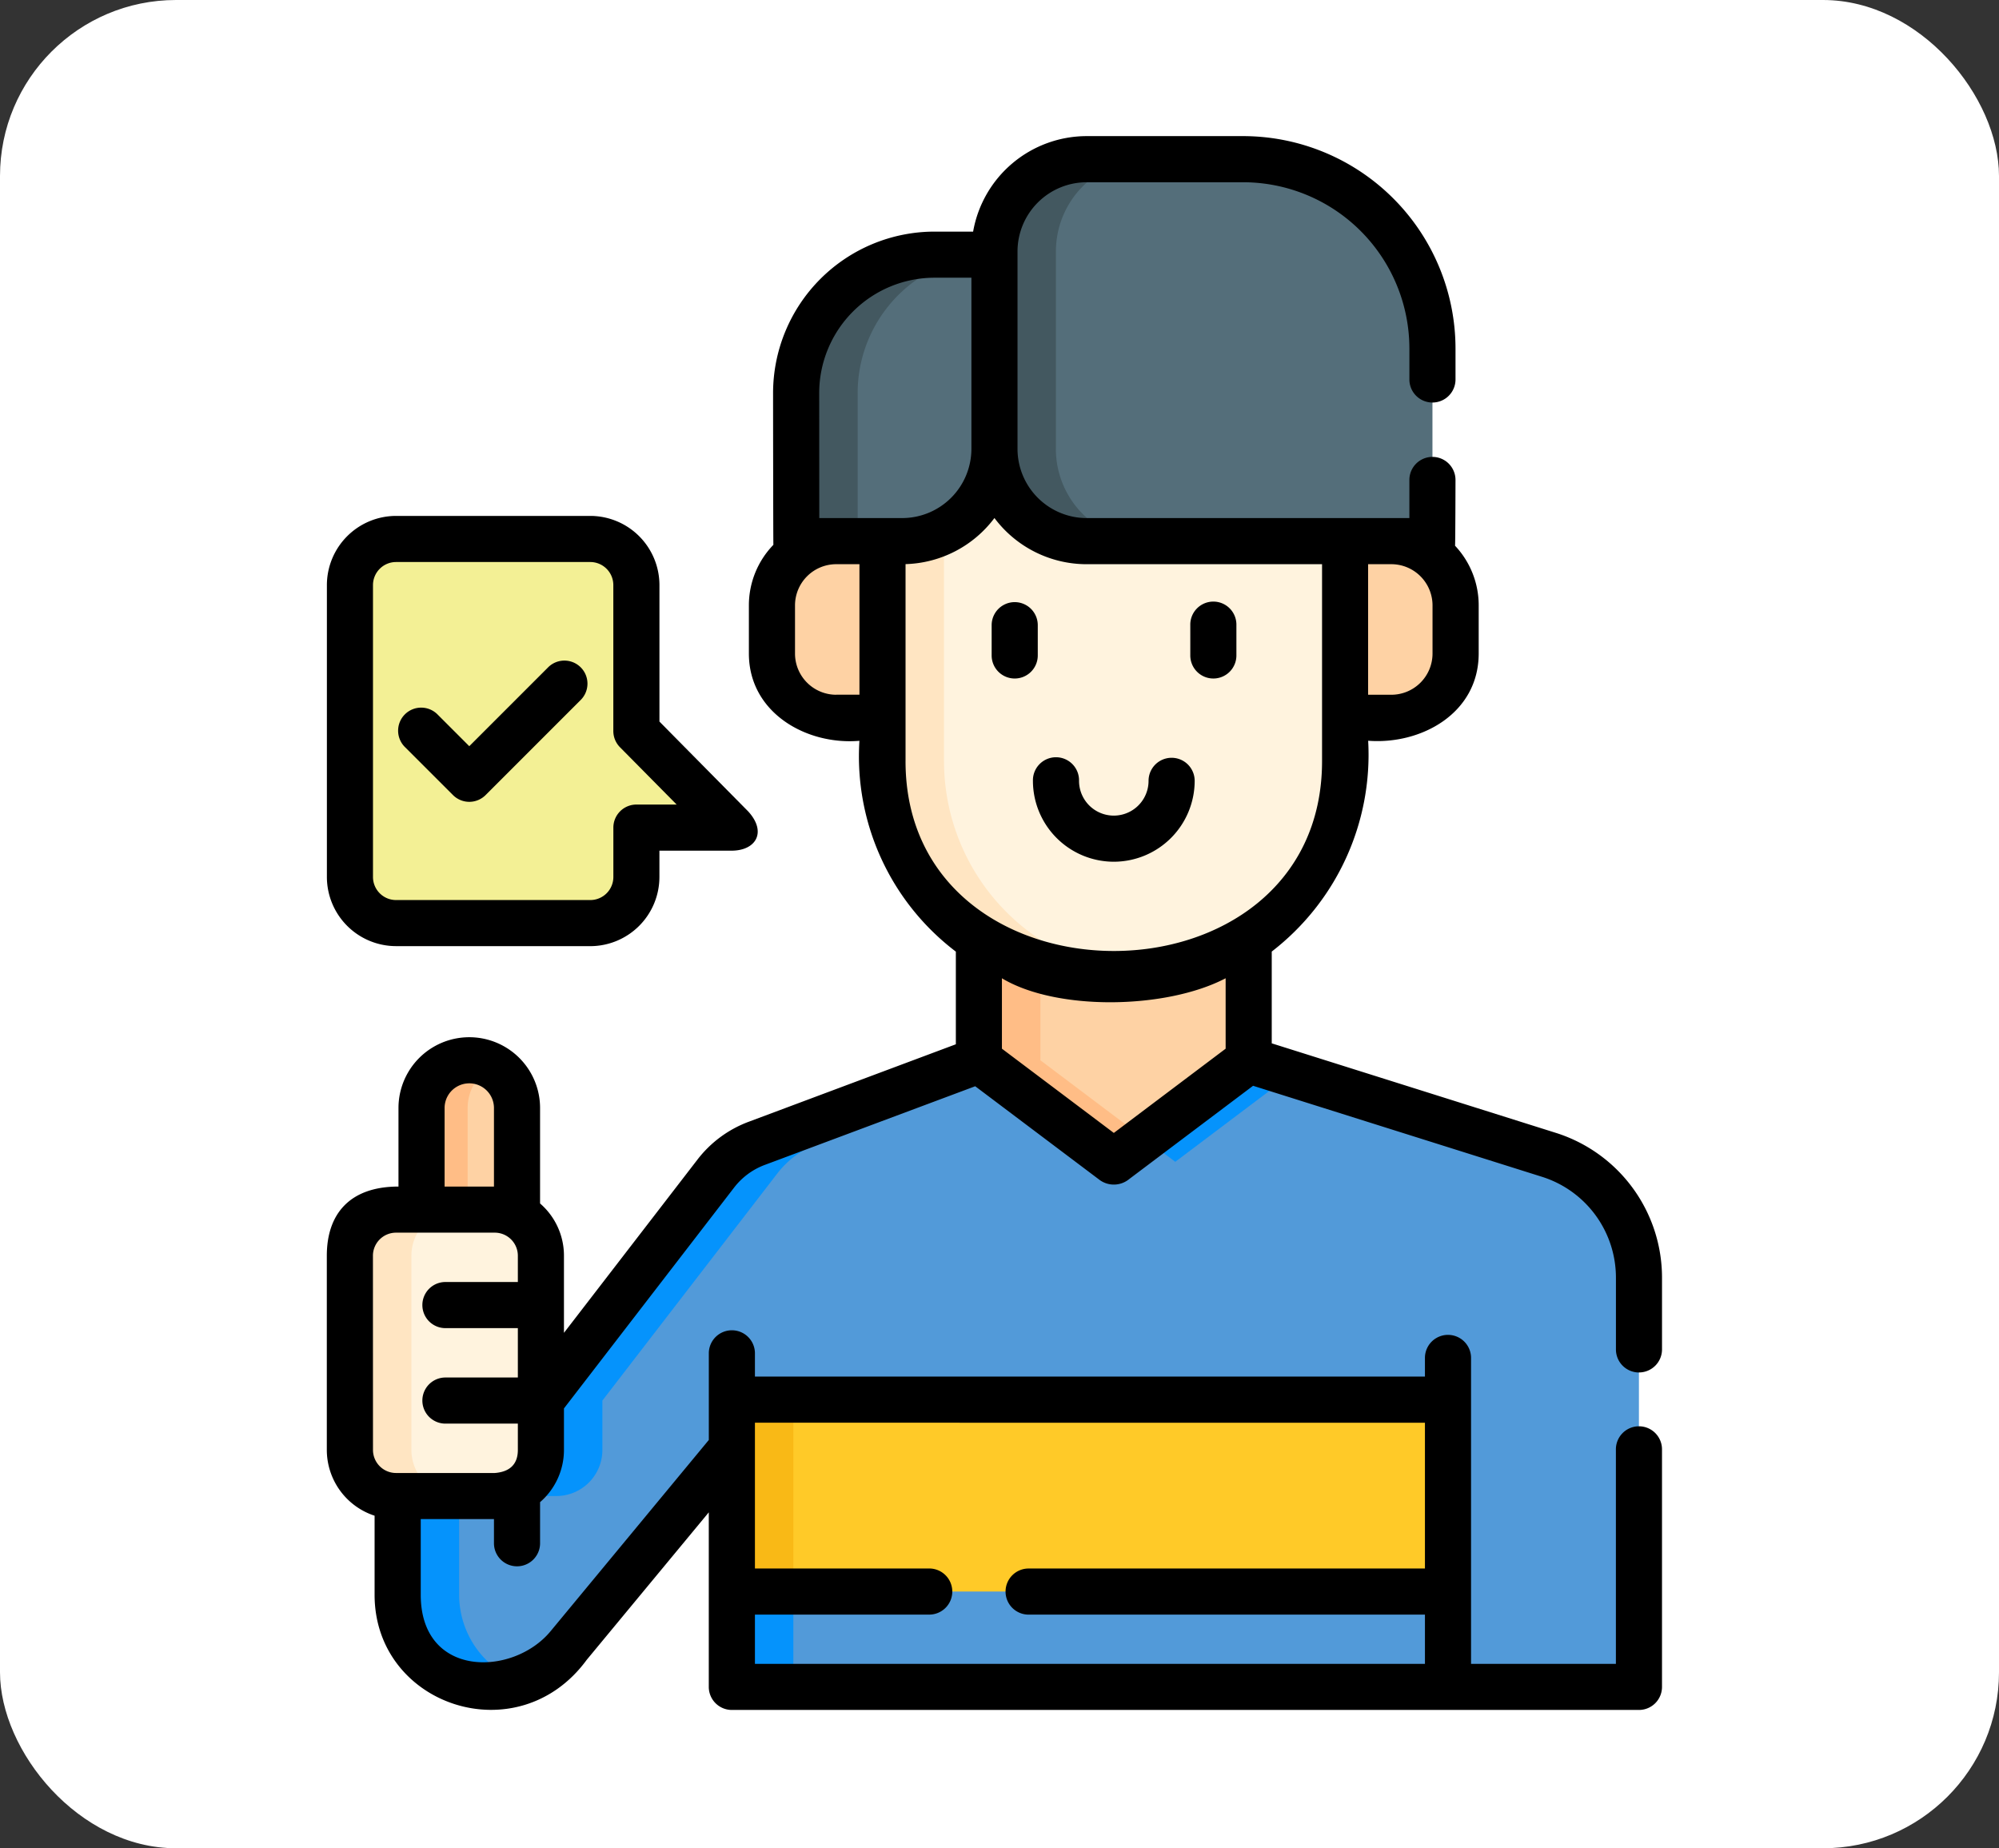 <svg xmlns="http://www.w3.org/2000/svg" width="159" height="147" viewBox="0 0 159 147">
  <rect x="0" y="0" width="159" height="147" fill="#333333" stroke="none"/>
  <g id="Grupo_67711" data-name="Grupo 67711" transform="translate(-721 -6097)">
    <rect id="Rectángulo_7610" data-name="Rectángulo 7610" width="159" height="147" rx="14" transform="translate(721 6097)" fill="#fff"/>
    <g id="servicio-al-cliente" transform="translate(708.19 6107.826)">
      <path id="Trazado_125193" data-name="Trazado 125193" d="M272.386,261.412V271l-10.729,8.078L250.929,271v-9.584Z" transform="translate(-160.256 -197.497)" fill="#fed2a4"/>
      <path id="Trazado_125194" data-name="Trazado 125194" d="M255.818,271v-9.584h-4.89V271l10.729,8.078,2.445-1.841Z" transform="translate(-160.255 -197.497)" fill="#ffbd86"/>
      <path id="Trazado_125195" data-name="Trazado 125195" d="M65.427,161.594H49.978a3.668,3.668,0,0,1-3.667-3.667V134.709a3.668,3.668,0,0,1,3.667-3.667H65.427a3.668,3.668,0,0,1,3.668,3.667v11.609L76.689,154H69.094v3.927A3.667,3.667,0,0,1,65.427,161.594Z" transform="translate(-5.666 -99.002)" fill="#f3f095"/>
      <path id="Trazado_125196" data-name="Trazado 125196" d="M69.606,312.489H77.2v-8.079a3.8,3.8,0,0,0-7.595,0Z" transform="translate(-23.266 -227.112)" fill="#fed2a4"/>
      <path id="Trazado_125197" data-name="Trazado 125197" d="M75.24,301.085a3.8,3.8,0,0,0-5.634,3.325v8.079h3.667v-8.079A3.8,3.8,0,0,1,75.24,301.085Z" transform="translate(-23.266 -227.112)" fill="#ffbd86"/>
      <path id="Trazado_125198" data-name="Trazado 125198" d="M69.566,335.273a3.668,3.668,0,0,0,3.667-3.668v-3.927l13.91-18.057a7.334,7.334,0,0,1,3.242-2.394l17.694-6.614L118.8,308.69l10.721-8.078,23.966,7.55a10.264,10.264,0,0,1,7.083,9.76v32.531H88.423V331.475L75.411,347.2a7.335,7.335,0,0,1-6.1,3.266h-.132a7.335,7.335,0,0,1-7.335-7.335v-7.854Z" transform="translate(-17.4 -227.112)" fill="#529ad9"/>
      <g id="Grupo_67646" data-name="Grupo 67646" transform="translate(44.441 73.5)">
        <path id="Trazado_125199" data-name="Trazado 125199" d="M307.254,308.69l9.279-6.992-3.448-1.086-8.276,6.236Z" transform="translate(-245.404 -300.612)" fill="#0593fc"/>
        <path id="Trazado_125200" data-name="Trazado 125200" d="M170.559,411.017h4.89v22.847h-4.89Z" transform="translate(-143.978 -384.023)" fill="#0593fc"/>
        <path id="Trazado_125201" data-name="Trazado 125201" d="M66.732,343.127v-7.854h7.725a3.668,3.668,0,0,0,3.668-3.668v-3.927l13.91-18.057a7.336,7.336,0,0,1,3.242-2.394l14.426-5.393-1.622-1.222-17.694,6.614a7.334,7.334,0,0,0-3.242,2.394l-13.91,18.057v3.927a3.668,3.668,0,0,1-3.668,3.668H61.842v7.854a7.335,7.335,0,0,0,7.335,7.335h.132a7.341,7.341,0,0,0,2.378-.4A7.342,7.342,0,0,1,66.732,343.127Z" transform="translate(-61.842 -300.612)" fill="#0593fc"/>
      </g>
      <path id="Trazado_125202" data-name="Trazado 125202" d="M170.559,411.017h56.96v15.261h-56.96Z" transform="translate(-99.536 -310.523)" fill="#ffca28"/>
      <path id="Trazado_125203" data-name="Trazado 125203" d="M170.559,411.017h4.89v15.261h-4.89Z" transform="translate(-99.536 -310.523)" fill="#f9b916"/>
      <path id="Trazado_125204" data-name="Trazado 125204" d="M192.393,131.752H188.71a5.109,5.109,0,0,0-5.109,5.109v3.829a5.109,5.109,0,0,0,5.109,5.109h3.682Z" transform="translate(-109.39 -99.539)" fill="#fed2a4"/>
      <path id="Trazado_125205" data-name="Trazado 125205" d="M370.056,131.752h3.682a5.109,5.109,0,0,1,5.109,5.109v3.829a5.109,5.109,0,0,1-5.109,5.109h-3.682Z" transform="translate(-250.256 -99.539)" fill="#fed2a4"/>
      <path id="Trazado_125206" data-name="Trazado 125206" d="M219.559,107.648v17.668a17,17,0,0,0,17,17h2.807a17,17,0,0,0,17-17V107.822l-18.4-7.745Z" transform="translate(-136.556 -75.608)" fill="#fff3de"/>
      <path id="Trazado_125207" data-name="Trazado 125207" d="M224.449,125.316V107.648l15.926-6.553-2.417-1.018-18.4,7.571v17.668a17,17,0,0,0,17,17h2.807c.35,0,.7-.014,1.042-.035a16.994,16.994,0,0,1-15.954-16.96Z" transform="translate(-136.556 -75.608)" fill="#ffe5c2"/>
      <path id="Trazado_125208" data-name="Trazado 125208" d="M191.469,61.347h8.438a7.335,7.335,0,0,0,7.335-7.335V38.562h-4.77a11,11,0,0,0-11,11Z" transform="translate(-115.334 -29.134)" fill="#546e7a"/>
      <path id="Trazado_125209" data-name="Trazado 125209" d="M207.241,38.565v0h-4.77a11,11,0,0,0-11,11V61.347h4.89V49.564A11,11,0,0,1,207.241,38.565Z" transform="translate(-115.333 -29.134)" fill="#435860"/>
      <path id="Trazado_125210" data-name="Trazado 125210" d="M275.762,7.5a15.056,15.056,0,0,1,15.056,15.056V37.881h-27.5a7.335,7.335,0,0,1-7.335-7.335V14.837A7.335,7.335,0,0,1,263.314,7.5Z" transform="translate(-164.071 -5.668)" fill="#546e7a"/>
      <path id="Trazado_125211" data-name="Trazado 125211" d="M260.869,30.545V14.836A7.335,7.335,0,0,1,268.2,7.5h-4.89a7.335,7.335,0,0,0-7.335,7.335V30.545a7.335,7.335,0,0,0,7.335,7.335h4.89a7.335,7.335,0,0,1-7.335-7.335Z" transform="translate(-164.071 -5.667)" fill="#435860"/>
      <path id="Trazado_125212" data-name="Trazado 125212" d="M49.978,371.971h7.855A3.668,3.668,0,0,0,61.5,368.3V352.854a3.668,3.668,0,0,0-3.668-3.668H49.977a3.668,3.668,0,0,0-3.667,3.668V368.3a3.668,3.668,0,0,0,3.667,3.668Z" transform="translate(-5.666 -263.811)" fill="#fff3de"/>
      <path id="Trazado_125213" data-name="Trazado 125213" d="M51.2,368.3V352.854a3.668,3.668,0,0,1,3.667-3.668h-4.89a3.668,3.668,0,0,0-3.668,3.668V368.3a3.668,3.668,0,0,0,3.668,3.668h4.89A3.667,3.667,0,0,1,51.2,368.3Z" transform="translate(-5.667 -263.811)" fill="#ffe5c2"/>
      <g id="Grupo_67647" data-name="Grupo 67647" transform="translate(38.81 0)">
        <path id="Trazado_125214" data-name="Trazado 125214" d="M321.525,157.671a1.833,1.833,0,0,0,1.834-1.834v-2.407a1.834,1.834,0,1,0-3.667,0v2.407A1.834,1.834,0,0,0,321.525,157.671Z" transform="translate(-251.016 -114.532)"/>
        <path id="Trazado_125215" data-name="Trazado 125215" d="M256.907,157.671a1.834,1.834,0,0,0,1.834-1.834v-2.407a1.834,1.834,0,1,0-3.668,0v2.407A1.834,1.834,0,0,0,256.907,157.671Z" transform="translate(-202.197 -114.532)"/>
        <path id="Trazado_125216" data-name="Trazado 125216" d="M274.932,210.49a6.44,6.44,0,0,0,6.433-6.433,1.834,1.834,0,0,0-3.668,0,2.765,2.765,0,1,1-5.53,0,1.834,1.834,0,1,0-3.667,0A6.44,6.44,0,0,0,274.932,210.49Z" transform="translate(-212.341 -152.779)"/>
        <path id="Trazado_125217" data-name="Trazado 125217" d="M143.172,98.331a1.833,1.833,0,0,0,1.834-1.834V90.81A12.076,12.076,0,0,0,136.64,79.3l-22.676-7.144v-7.3a19.773,19.773,0,0,0,7.67-16.767c4.207.323,8.791-2.171,8.791-6.943V37.323a6.916,6.916,0,0,0-1.881-4.745c.024-.118.036-5.231.036-5.231a1.834,1.834,0,1,0-3.668,0v3.032H99.243a5.508,5.508,0,0,1-5.5-5.5V9.169a5.508,5.508,0,0,1,5.5-5.5H111.69A13.237,13.237,0,0,1,124.913,16.89v2.465a1.834,1.834,0,0,0,3.668,0V16.89A16.909,16.909,0,0,0,111.691,0H99.243a9.182,9.182,0,0,0-9.031,7.595H87.138A12.851,12.851,0,0,0,74.3,20.431s.01,11.98.025,12.076a6.918,6.918,0,0,0-1.949,4.816v3.828c0,4.7,4.563,7.3,8.792,6.943a19.5,19.5,0,0,0,7.67,16.767V72.23L72.342,78.4a9.176,9.176,0,0,0-4.051,2.994L57.667,95.181V89.043a5.488,5.488,0,0,0-1.9-4.152V77.3a5.631,5.631,0,1,0-11.262,0v6.246c-3.862,0-5.7,2.167-5.7,5.5v15.449a5.51,5.51,0,0,0,3.8,5.23v6.293c0,8.82,11.392,12.653,16.873,5.169l9.709-11.73V123.34a1.833,1.833,0,0,0,1.834,1.834h72.15a1.833,1.833,0,0,0,1.834-1.834V104.49a1.834,1.834,0,1,0-3.667,0v17.017H129.817V97.176a1.834,1.834,0,1,0-3.668,0V98.66H72.857V96.768a1.834,1.834,0,0,0-3.667,0V103.7L56.6,118.915c-3,3.623-10.324,3.733-10.324-2.9v-6.021H52.1v1.964a1.834,1.834,0,0,0,3.667,0v-3.312a5.49,5.49,0,0,0,1.9-4.154v-3.3L71.2,83.628a5.512,5.512,0,0,1,2.431-1.8l16.747-6.26,9.923,7.472a1.919,1.919,0,0,0,2.323-.088l9.856-7.421,23.043,7.259a8.412,8.412,0,0,1,5.818,8.017V96.5a1.834,1.834,0,0,0,1.834,1.834Zm-17.023,4v11.594H94.668a1.834,1.834,0,1,0,0,3.667H126.15v3.917H72.857V117.59H86.678a1.834,1.834,0,1,0,0-3.667H72.857V102.328ZM48.173,77.3a1.963,1.963,0,1,1,3.927,0v6.246H48.173Zm-5.7,11.747a1.836,1.836,0,0,1,1.834-1.834h7.854A1.836,1.836,0,0,1,54,89.044v2.094H48.239a1.834,1.834,0,1,0,0,3.668H54v3.927H48.239a1.834,1.834,0,1,0,0,3.668H54v2.094c0,1.223-.742,1.751-1.833,1.833H44.311a1.836,1.836,0,0,1-1.834-1.834Zm84.28-47.892a3.279,3.279,0,0,1-3.276,3.276h-1.848V34.047h1.848a3.279,3.279,0,0,1,3.276,3.276ZM77.969,20.431a9.179,9.179,0,0,1,9.169-9.169h2.937V24.878h0a5.508,5.508,0,0,1-5.5,5.5h-6.6Zm1.352,24a3.279,3.279,0,0,1-3.276-3.276V37.323a3.279,3.279,0,0,1,3.276-3.276h1.849v10.38H79.321Zm5.516,5.28V34.041a9.16,9.16,0,0,0,7.071-3.667,9.161,9.161,0,0,0,7.335,3.674h18.723V49.707c0,20.15-33.13,20.127-33.13,0Zm25.46,17.27v5.6l-8.894,6.7-8.9-6.7v-5.6c4.373,2.623,13.093,2.46,17.79,0Z" transform="translate(-38.81 0)"/>
        <path id="Trazado_125218" data-name="Trazado 125218" d="M66.442,181.214a1.834,1.834,0,0,0,2.593,0l7.595-7.595a1.834,1.834,0,0,0-2.593-2.593l-6.3,6.3-2.5-2.5a1.834,1.834,0,1,0-2.593,2.593Z" transform="translate(-56.411 -128.804)"/>
        <path id="Trazado_125219" data-name="Trazado 125219" d="M44.312,157.762H59.761a5.508,5.508,0,0,0,5.5-5.5v-2.094h5.761c1.936-.015,2.792-1.492,1.3-3.123L65.263,139.9V129.043a5.508,5.508,0,0,0-5.5-5.5H44.312a5.508,5.508,0,0,0-5.5,5.5V152.26a5.507,5.507,0,0,0,5.5,5.5Zm-1.834-28.718a1.836,1.836,0,0,1,1.834-1.834H59.761a1.836,1.836,0,0,1,1.834,1.834v11.609a1.833,1.833,0,0,0,.53,1.289l4.507,4.558h-3.2a1.833,1.833,0,0,0-1.834,1.834v3.927a1.836,1.836,0,0,1-1.834,1.834H44.312a1.836,1.836,0,0,1-1.834-1.834Z" transform="translate(-38.811 -93.336)"/>
      </g>
    </g>
  </g>
</svg>

